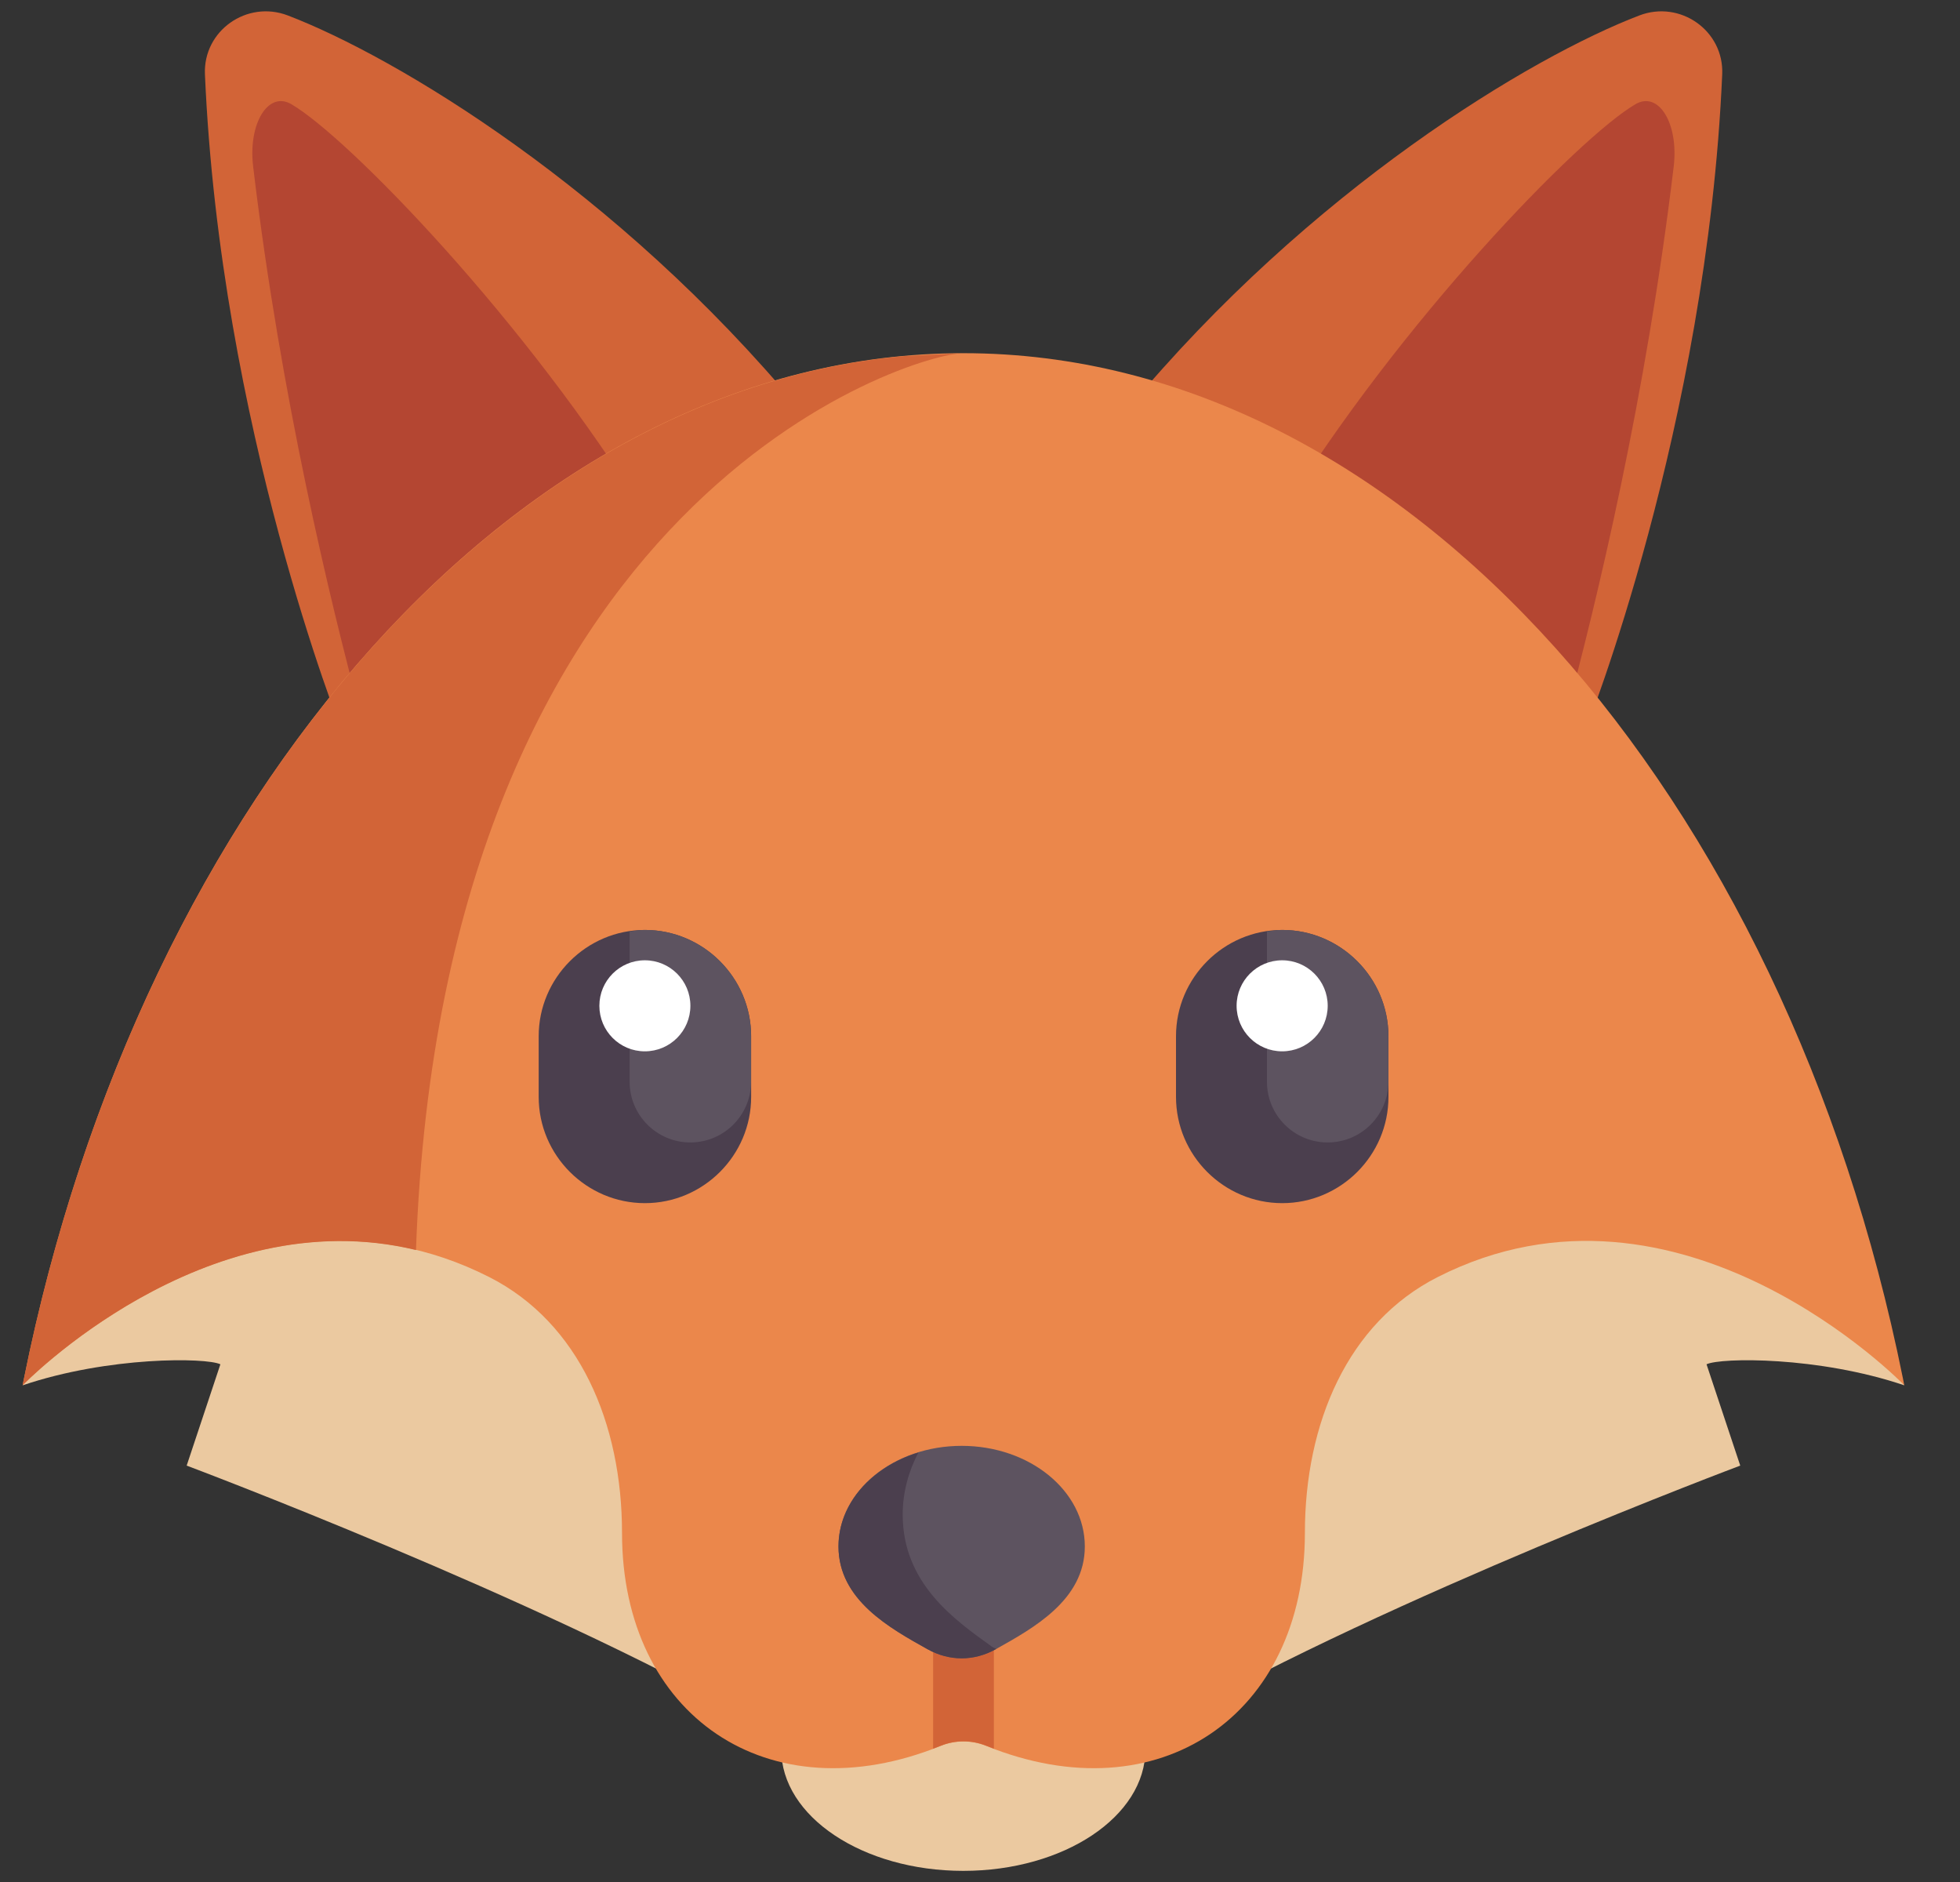 <svg width="25" height="24" viewBox="0 0 25 24" fill="none" xmlns="http://www.w3.org/2000/svg">
<rect x="0" y="0" width="25" height="24" fill="#333333" stroke="none"/>
<g clip-path="url(#clip0_9685_38935)">
<g clip-path="url(#clip1_9685_38935)">
<path d="M20.91 0.197C21.431 -0.002 21.991 0.391 21.967 0.948C21.771 5.439 20.225 9.31 20.225 9.31L14.387 5.213C16.715 2.41 19.531 0.724 20.91 0.197Z" fill="#D26437"/>
<path d="M16.332 6.579C17.849 4.108 20.138 1.749 20.862 1.328C21.156 1.157 21.414 1.575 21.348 2.125C20.998 5.054 20.364 7.684 19.973 9.134L16.332 6.579Z" fill="#B44632"/>
<path d="M3.671 0.197C3.15 -0.002 2.59 0.391 2.614 0.948C2.809 5.439 4.355 9.31 4.355 9.31L10.194 5.213C7.866 2.41 5.049 0.724 3.671 0.197Z" fill="#D26437"/>
<path d="M8.245 6.579C6.728 4.108 4.439 1.749 3.715 1.328C3.421 1.157 3.163 1.575 3.229 2.125C3.579 5.054 4.214 7.684 4.605 9.134L8.245 6.579Z" fill="#B44632"/>
<path d="M12.287 23.858C13.57 23.858 14.61 23.165 14.61 22.31C14.61 21.455 13.57 20.762 12.287 20.762C11.005 20.762 9.965 21.455 9.965 22.31C9.965 23.165 11.005 23.858 12.287 23.858Z" fill="#EBC9A0"/>
<path d="M9.579 21.924C6.87 20.376 2.381 18.69 2.381 18.69L2.811 17.398C2.63 17.311 1.386 17.295 0.289 17.666L1.45 15.73H9.579V21.924ZM14.999 21.924C17.708 20.376 22.197 18.69 22.197 18.69L21.767 17.398C21.948 17.311 23.192 17.295 24.289 17.666L23.128 15.73H14.999V21.924Z" fill="#EBC9A0"/>
<path d="M12.289 4.504C17.932 4.504 22.776 10.157 24.272 17.578C24.277 17.607 24.283 17.636 24.289 17.665C24.289 17.665 21.434 14.713 18.337 16.286C17.189 16.869 16.644 18.15 16.644 19.55C16.644 21.872 14.783 23.156 12.578 22.264C12.393 22.189 12.185 22.189 12 22.264C9.795 23.156 7.934 21.872 7.934 19.55C7.934 18.15 7.389 16.869 6.241 16.286C3.144 14.713 0.289 17.665 0.289 17.665C0.295 17.636 0.301 17.607 0.306 17.578C1.802 10.157 6.646 4.504 12.289 4.504Z" fill="#EB874B"/>
<path d="M8.226 15.343C7.481 15.343 6.871 14.734 6.871 13.988V13.214C6.871 12.469 7.481 11.859 8.226 11.859C8.971 11.859 9.581 12.469 9.581 13.214V13.988C9.581 14.734 8.971 15.343 8.226 15.343Z" fill="#4B3F4E"/>
<path d="M8.225 11.859C8.159 11.859 8.095 11.87 8.031 11.879V13.795C8.031 14.222 8.378 14.569 8.805 14.569C9.233 14.569 9.58 14.222 9.58 13.795V13.214C9.58 12.469 8.97 11.859 8.225 11.859Z" fill="#5D5360"/>
<path d="M8.225 13.407C8.546 13.407 8.806 13.147 8.806 12.826C8.806 12.506 8.546 12.246 8.225 12.246C7.904 12.246 7.645 12.506 7.645 12.826C7.645 13.147 7.904 13.407 8.225 13.407Z" fill="white"/>
<path d="M16.355 15.343C15.61 15.343 15 14.734 15 13.988V13.214C15 12.469 15.61 11.859 16.355 11.859C17.1 11.859 17.71 12.469 17.71 13.214V13.988C17.71 14.734 17.1 15.343 16.355 15.343Z" fill="#4B3F4E"/>
<path d="M16.354 11.859C16.288 11.859 16.224 11.87 16.16 11.879V13.795C16.16 14.222 16.507 14.569 16.934 14.569C17.362 14.569 17.709 14.222 17.709 13.795V13.214C17.709 12.469 17.099 11.859 16.354 11.859Z" fill="#5D5360"/>
<path d="M16.354 13.407C16.675 13.407 16.935 13.147 16.935 12.826C16.935 12.506 16.675 12.246 16.354 12.246C16.033 12.246 15.773 12.506 15.773 12.826C15.773 13.147 16.033 13.407 16.354 13.407Z" fill="white"/>
<path d="M11.902 22.3C11.936 22.287 11.969 22.274 12.003 22.261C12.187 22.188 12.392 22.188 12.576 22.261C12.61 22.274 12.643 22.287 12.677 22.3V20.762H11.902L11.902 22.3Z" fill="#D26437"/>
<path d="M12.266 18.438C13.134 18.438 13.837 19.012 13.837 19.721C13.837 20.405 13.177 20.765 12.7 21.032C12.424 21.186 12.108 21.186 11.832 21.032C11.355 20.765 10.695 20.405 10.695 19.721C10.695 19.012 11.399 18.438 12.266 18.438Z" fill="#5D5360"/>
<path d="M12.651 20.998C12.174 20.656 11.514 20.193 11.514 19.314C11.514 19.026 11.591 18.759 11.714 18.523C11.12 18.706 10.695 19.172 10.695 19.721C10.695 20.405 11.355 20.765 11.832 21.032C12.108 21.186 12.424 21.186 12.7 21.032L12.707 21.028C12.688 21.017 12.669 21.012 12.651 20.998Z" fill="#4B3F4E"/>
<path d="M12.289 4.504L11.536 4.541C6.22 5.018 1.735 10.49 0.306 17.578C0.301 17.607 0.295 17.636 0.289 17.665C0.289 17.665 2.593 15.285 5.306 15.941C5.646 6.3 11.659 4.504 12.289 4.504Z" fill="#D26437"/>
</g>
</g>
<defs>
<clipPath id="clip0_9685_38935">
<rect width="24" height="24" fill="white" transform="translate(0.289)"/>
</clipPath>
<clipPath id="clip1_9685_38935">
<rect width="24" height="24" fill="white" transform="translate(0.289)"/>
</clipPath>
</defs>
</svg>
